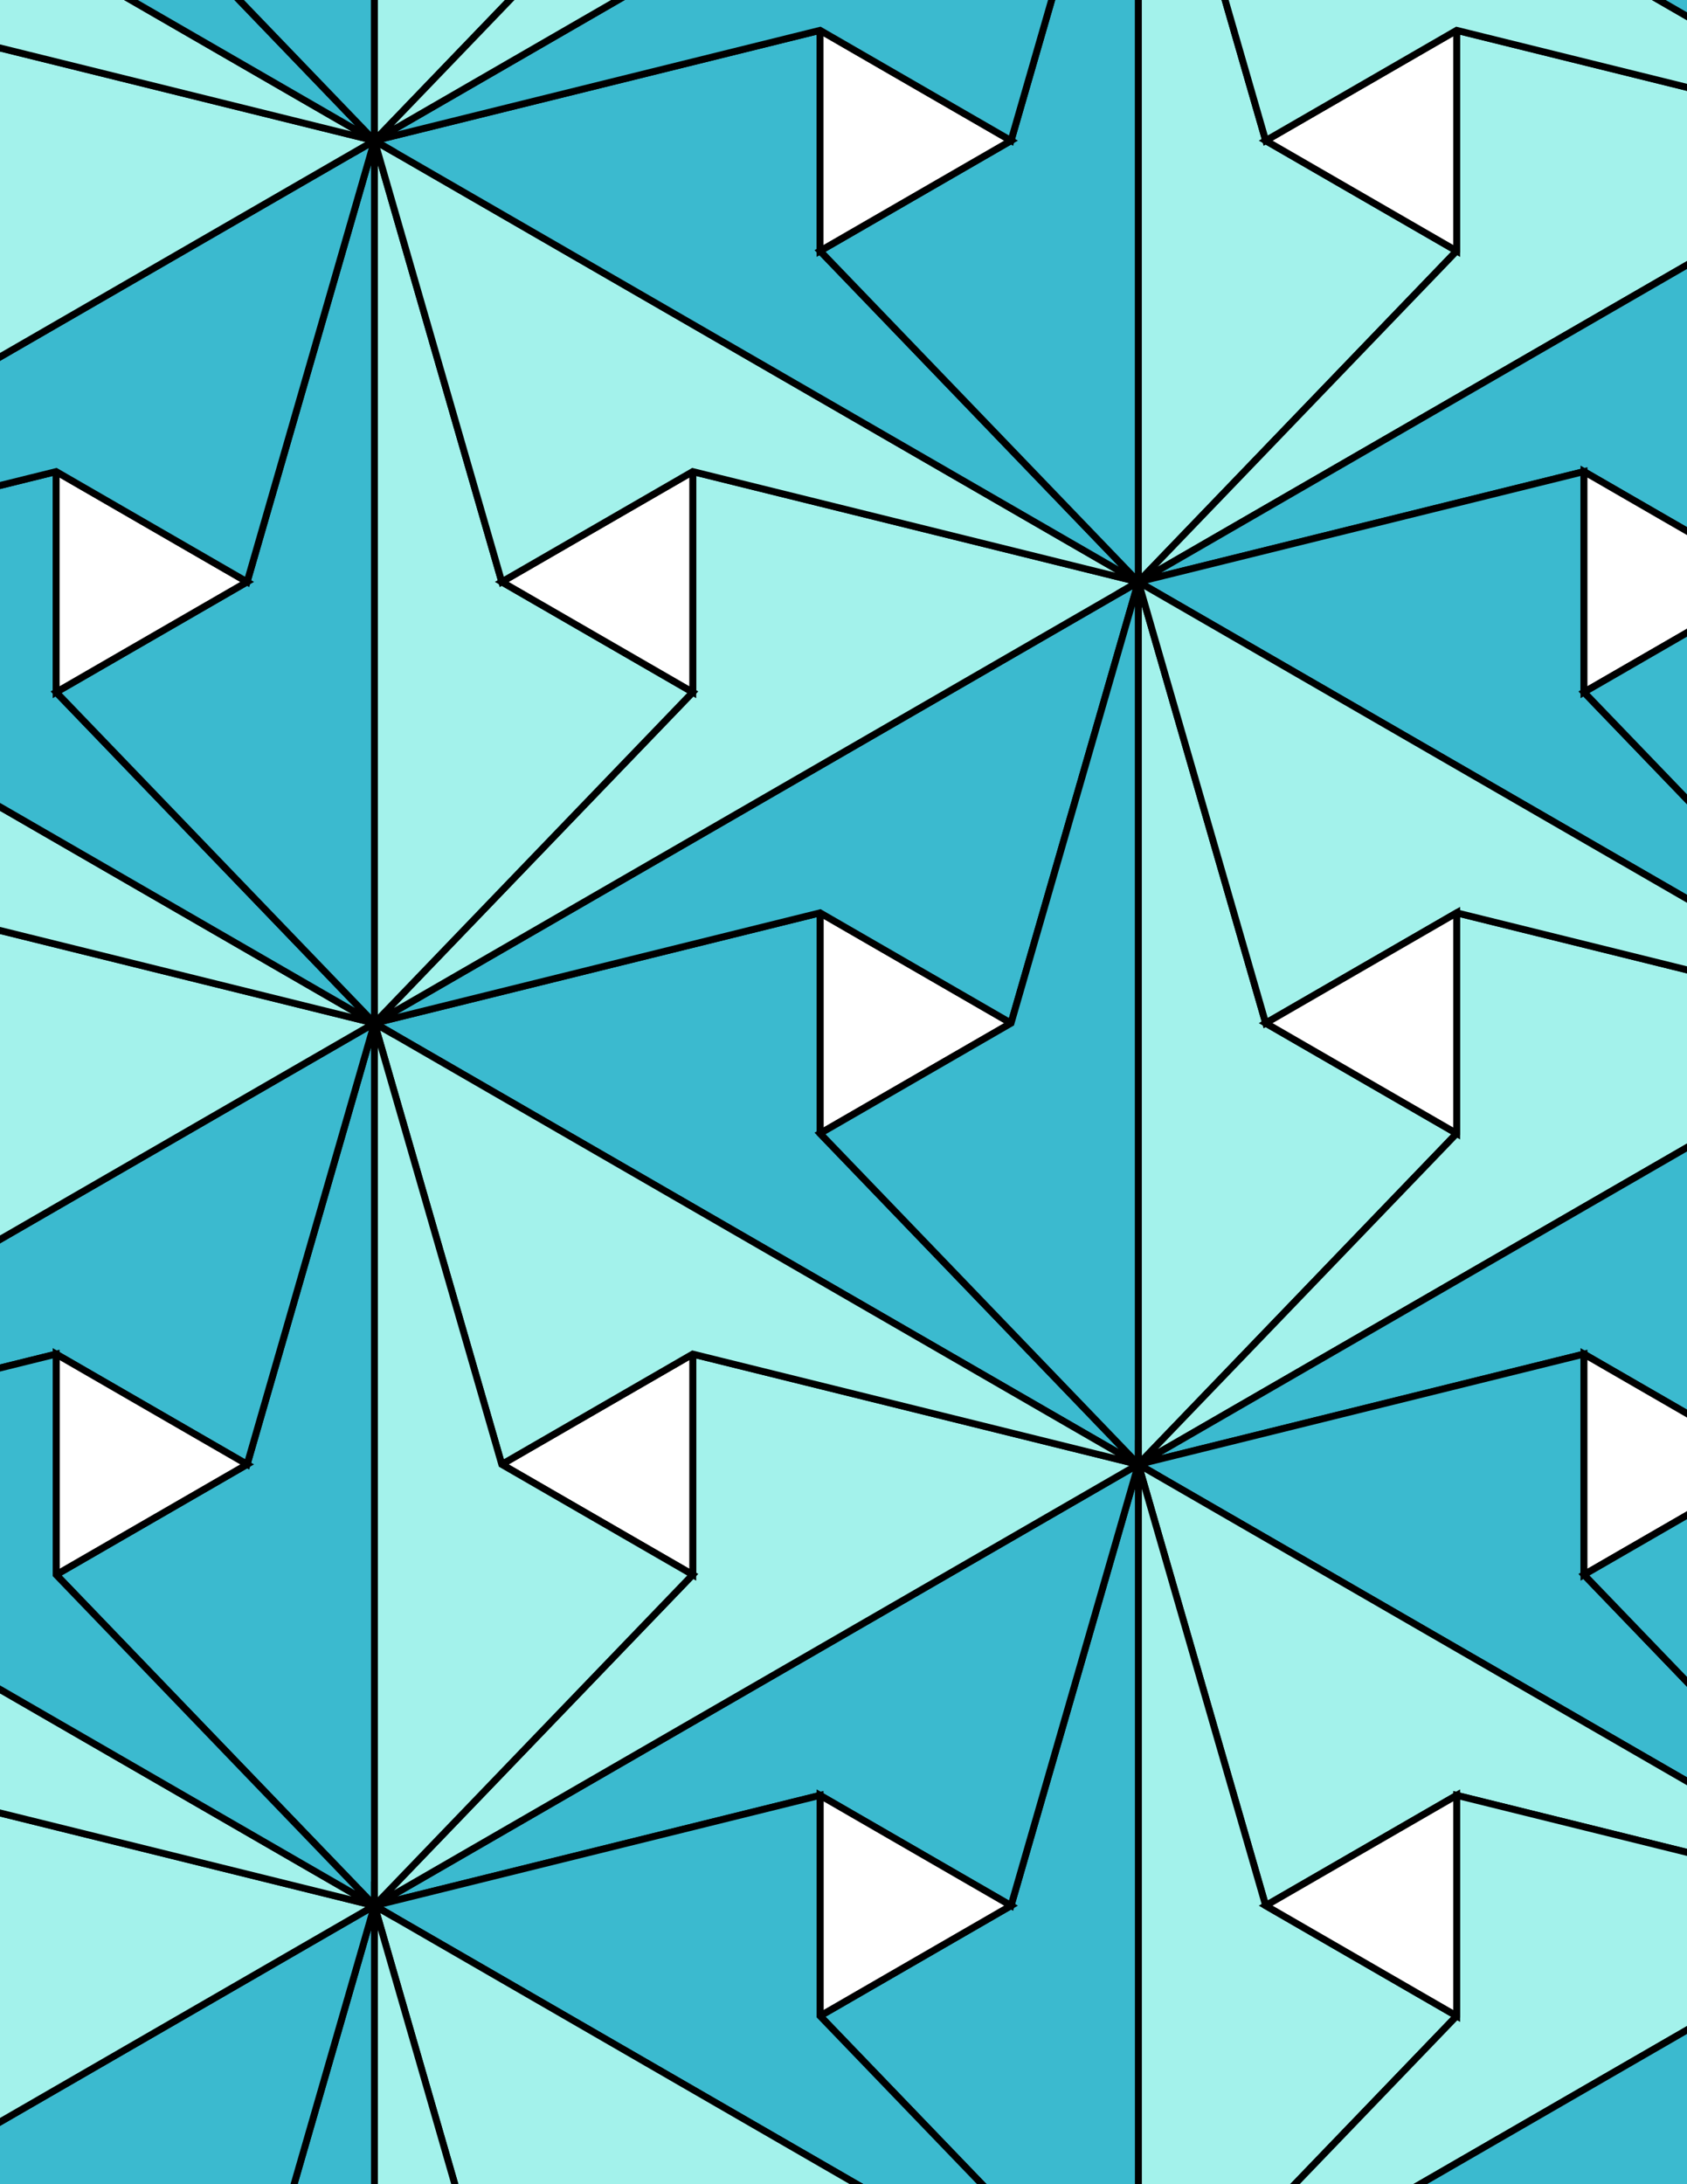 <svg xmlns="http://www.w3.org/2000/svg" xmlns:xlink="http://www.w3.org/1999/xlink" xmlns:inkscape="http://www.inkscape.org/namespaces/inkscape" version="1.1" width="612" height="792" viewBox="0 0 612 792">
<rect x="0" y="0" width="612" height="792" fill="#808080" stroke="none"/>
<path transform="matrix(.1,0,0,-.1,0,792)" d="M3667.8 4210 2975 4610V3810" fill="#ffffff"/>
<path transform="matrix(.1,0,0,-.1,0,792)" stroke-width="25" stroke-linecap="butt" stroke-miterlimit="10" stroke-linejoin="miter" fill="none" stroke="#000000" d="M3667.8 4210 2975 4610V3810Z"/>
<path transform="matrix(.1,0,0,-.1,0,792)" d="M2975 4610 1358.4 4210 4129.7 2610 2975 3810Z" fill="#3bbacf"/>
<path transform="matrix(.1,0,0,-.1,0,792)" stroke-width="25" stroke-linecap="butt" stroke-miterlimit="10" stroke-linejoin="miter" fill="none" stroke="#000000" d="M2975 4610 1358.4 4210 4129.7 2610 2975 3810Z"/>
<path transform="matrix(.1,0,0,-.1,0,792)" d="M2975 4610 3667.8 4210 4129.7 5810 1358.4 4210Z" fill="#3bbacf"/>
<path transform="matrix(.1,0,0,-.1,0,792)" stroke-width="25" stroke-linecap="butt" stroke-miterlimit="10" stroke-linejoin="miter" fill="none" stroke="#000000" d="M2975 4610 3667.8 4210 4129.7 5810 1358.4 4210Z"/>
<path transform="matrix(.1,0,0,-.1,0,792)" d="M2975 3810 4129.7 2610V5810L3667.8 4210Z" fill="#3bbacf"/>
<path transform="matrix(.1,0,0,-.1,0,792)" stroke-width="25" stroke-linecap="butt" stroke-miterlimit="10" stroke-linejoin="miter" fill="none" stroke="#000000" d="M2975 3810 4129.7 2610V5810L3667.8 4210Z"/>
<path transform="matrix(.1,0,0,-.1,0,792)" d="M4129.7 2610 5284.4 3810 4591.6 4210 4129.7 5810Z" fill="#a3f2eb"/>
<path transform="matrix(.1,0,0,-.1,0,792)" stroke-width="25" stroke-linecap="butt" stroke-miterlimit="10" stroke-linejoin="miter" fill="none" stroke="#000000" d="M4129.7 2610 5284.4 3810 4591.6 4210 4129.7 5810Z"/>
<path transform="matrix(.1,0,0,-.1,0,792)" d="M4129.7 2610 6901 4210 5284.4 4610V3810Z" fill="#a3f2eb"/>
<path transform="matrix(.1,0,0,-.1,0,792)" stroke-width="25" stroke-linecap="butt" stroke-miterlimit="10" stroke-linejoin="miter" fill="none" stroke="#000000" d="M4129.7 2610 6901 4210 5284.4 4610V3810Z"/>
<path transform="matrix(.1,0,0,-.1,0,792)" d="M4129.7 2610 5746.3 3010 6439.1 2610 6901 4210Z" fill="#3bbacf"/>
<path transform="matrix(.1,0,0,-.1,0,792)" stroke-width="25" stroke-linecap="butt" stroke-miterlimit="10" stroke-linejoin="miter" fill="none" stroke="#000000" d="M4129.7 2610 5746.3 3010 6439.1 2610 6901 4210Z"/>
<path transform="matrix(.1,0,0,-.1,0,792)" d="M4129.7 2610 6901 1010 5746.3 2210V3010Z" fill="#3bbacf"/>
<path transform="matrix(.1,0,0,-.1,0,792)" stroke-width="25" stroke-linecap="butt" stroke-miterlimit="10" stroke-linejoin="miter" fill="none" stroke="#000000" d="M4129.7 2610 6901 1010 5746.3 2210V3010Z"/>
<path transform="matrix(.1,0,0,-.1,0,792)" d="M4129.7 2610 4591.6 1010 5284.4 1410 6901 1010Z" fill="#a3f2eb"/>
<path transform="matrix(.1,0,0,-.1,0,792)" stroke-width="25" stroke-linecap="butt" stroke-miterlimit="10" stroke-linejoin="miter" fill="none" stroke="#000000" d="M4129.7 2610 4591.6 1010 5284.4 1410 6901 1010Z"/>
<path transform="matrix(.1,0,0,-.1,0,792)" d="M4129.7 2610V-590L5284.4 610 4591.6 1010Z" fill="#a3f2eb"/>
<path transform="matrix(.1,0,0,-.1,0,792)" stroke-width="25" stroke-linecap="butt" stroke-miterlimit="10" stroke-linejoin="miter" fill="none" stroke="#000000" d="M4129.7 2610V-590L5284.4 610 4591.6 1010Z"/>
<path transform="matrix(.1,0,0,-.1,0,792)" d="M4129.7 2610 3667.8 1010 2975 610 4129.7-590Z" fill="#3bbacf"/>
<path transform="matrix(.1,0,0,-.1,0,792)" stroke-width="25" stroke-linecap="butt" stroke-miterlimit="10" stroke-linejoin="miter" fill="none" stroke="#000000" d="M4129.7 2610 3667.8 1010 2975 610 4129.7-590Z"/>
<path transform="matrix(.1,0,0,-.1,0,792)" d="M4129.7 2610 1358.4 1010 2975 1410 3667.8 1010Z" fill="#3bbacf"/>
<path transform="matrix(.1,0,0,-.1,0,792)" stroke-width="25" stroke-linecap="butt" stroke-miterlimit="10" stroke-linejoin="miter" fill="none" stroke="#000000" d="M4129.7 2610 1358.4 1010 2975 1410 3667.8 1010Z"/>
<path transform="matrix(.1,0,0,-.1,0,792)" d="M4129.7 2610 2513.1 3010V2210L1358.4 1010Z" fill="#a3f2eb"/>
<path transform="matrix(.1,0,0,-.1,0,792)" stroke-width="25" stroke-linecap="butt" stroke-miterlimit="10" stroke-linejoin="miter" fill="none" stroke="#000000" d="M4129.7 2610 2513.1 3010V2210L1358.4 1010Z"/>
<path transform="matrix(.1,0,0,-.1,0,792)" d="M2513.1 3010 1820.3 2610 2513.1 2210" fill="#ffffff"/>
<path transform="matrix(.1,0,0,-.1,0,792)" stroke-width="25" stroke-linecap="butt" stroke-miterlimit="10" stroke-linejoin="miter" fill="none" stroke="#000000" d="M2513.1 3010 1820.3 2610 2513.1 2210Z"/>
<path transform="matrix(.1,0,0,-.1,0,792)" d="M2513.1 3010 4129.7 2610 1358.4 4210 1820.3 2610Z" fill="#a3f2eb"/>
<path transform="matrix(.1,0,0,-.1,0,792)" stroke-width="25" stroke-linecap="butt" stroke-miterlimit="10" stroke-linejoin="miter" fill="none" stroke="#000000" d="M2513.1 3010 4129.7 2610 1358.4 4210 1820.3 2610Z"/>
<path transform="matrix(.1,0,0,-.1,0,792)" d="M4129.7 5810 2513.1 6210V5410L1358.4 4210Z" fill="#a3f2eb"/>
<path transform="matrix(.1,0,0,-.1,0,792)" stroke-width="25" stroke-linecap="butt" stroke-miterlimit="10" stroke-linejoin="miter" fill="none" stroke="#000000" d="M4129.7 5810 2513.1 6210V5410L1358.4 4210Z"/>
<path transform="matrix(.1,0,0,-.1,0,792)" d="M2513.1 5410 1820.3 5810 1358.4 7410V4210Z" fill="#a3f2eb"/>
<path transform="matrix(.1,0,0,-.1,0,792)" stroke-width="25" stroke-linecap="butt" stroke-miterlimit="10" stroke-linejoin="miter" fill="none" stroke="#000000" d="M2513.1 5410 1820.3 5810 1358.4 7410V4210Z"/>
<path transform="matrix(.1,0,0,-.1,0,792)" d="M2513.1 5410V6210L1820.3 5810" fill="#ffffff"/>
<path transform="matrix(.1,0,0,-.1,0,792)" stroke-width="25" stroke-linecap="butt" stroke-miterlimit="10" stroke-linejoin="miter" fill="none" stroke="#000000" d="M2513.1 5410V6210L1820.3 5810Z"/>
<path transform="matrix(.1,0,0,-.1,0,792)" d="M4129.7 5810 1358.4 7410 1820.3 5810 2513.1 6210Z" fill="#a3f2eb"/>
<path transform="matrix(.1,0,0,-.1,0,792)" stroke-width="25" stroke-linecap="butt" stroke-miterlimit="10" stroke-linejoin="miter" fill="none" stroke="#000000" d="M4129.7 5810 1358.4 7410 1820.3 5810 2513.1 6210Z"/>
<path transform="matrix(.1,0,0,-.1,0,792)" d="M4129.7 5810 2975 7010V7810L1358.4 7410Z" fill="#3bbacf"/>
<path transform="matrix(.1,0,0,-.1,0,792)" stroke-width="25" stroke-linecap="butt" stroke-miterlimit="10" stroke-linejoin="miter" fill="none" stroke="#000000" d="M4129.7 5810 2975 7010V7810L1358.4 7410Z"/>
<path transform="matrix(.1,0,0,-.1,0,792)" d="M4129.7 5810V9010L3667.8 7410 2975 7010Z" fill="#3bbacf"/>
<path transform="matrix(.1,0,0,-.1,0,792)" stroke-width="25" stroke-linecap="butt" stroke-miterlimit="10" stroke-linejoin="miter" fill="none" stroke="#000000" d="M4129.7 5810V9010L3667.8 7410 2975 7010Z"/>
<path transform="matrix(.1,0,0,-.1,0,792)" d="M4129.7 5810 5284.4 7010 4591.6 7410 4129.7 9010Z" fill="#a3f2eb"/>
<path transform="matrix(.1,0,0,-.1,0,792)" stroke-width="25" stroke-linecap="butt" stroke-miterlimit="10" stroke-linejoin="miter" fill="none" stroke="#000000" d="M4129.7 5810 5284.4 7010 4591.6 7410 4129.7 9010Z"/>
<path transform="matrix(.1,0,0,-.1,0,792)" d="M4129.7 5810 6901 7410 5284.4 7810V7010Z" fill="#a3f2eb"/>
<path transform="matrix(.1,0,0,-.1,0,792)" stroke-width="25" stroke-linecap="butt" stroke-miterlimit="10" stroke-linejoin="miter" fill="none" stroke="#000000" d="M4129.7 5810 6901 7410 5284.4 7810V7010Z"/>
<path transform="matrix(.1,0,0,-.1,0,792)" d="M4129.7 5810 5746.3 6210 6439.1 5810 6901 7410Z" fill="#3bbacf"/>
<path transform="matrix(.1,0,0,-.1,0,792)" stroke-width="25" stroke-linecap="butt" stroke-miterlimit="10" stroke-linejoin="miter" fill="none" stroke="#000000" d="M4129.7 5810 5746.3 6210 6439.1 5810 6901 7410Z"/>
<path transform="matrix(.1,0,0,-.1,0,792)" d="M4129.7 5810 6901 4210 5746.3 5410V6210Z" fill="#3bbacf"/>
<path transform="matrix(.1,0,0,-.1,0,792)" stroke-width="25" stroke-linecap="butt" stroke-miterlimit="10" stroke-linejoin="miter" fill="none" stroke="#000000" d="M4129.7 5810 6901 4210 5746.3 5410V6210Z"/>
<path transform="matrix(.1,0,0,-.1,0,792)" d="M4129.7 5810 4591.6 4210 5284.4 4610 6901 4210Z" fill="#a3f2eb"/>
<path transform="matrix(.1,0,0,-.1,0,792)" stroke-width="25" stroke-linecap="butt" stroke-miterlimit="10" stroke-linejoin="miter" fill="none" stroke="#000000" d="M4129.7 5810 4591.6 4210 5284.4 4610 6901 4210Z"/>
<path transform="matrix(.1,0,0,-.1,0,792)" d="M1820.3 2610 1358.4 4210V1010L2513.1 2210Z" fill="#a3f2eb"/>
<path transform="matrix(.1,0,0,-.1,0,792)" stroke-width="25" stroke-linecap="butt" stroke-miterlimit="10" stroke-linejoin="miter" fill="none" stroke="#000000" d="M1820.3 2610 1358.4 4210V1010L2513.1 2210Z"/>
<path transform="matrix(.1,0,0,-.1,0,792)" d="M1358.4 4210 896.5 2610 203.699 2210 1358.4 1010Z" fill="#3bbacf"/>
<path transform="matrix(.1,0,0,-.1,0,792)" stroke-width="25" stroke-linecap="butt" stroke-miterlimit="10" stroke-linejoin="miter" fill="none" stroke="#000000" d="M1358.4 4210 896.5 2610 203.699 2210 1358.4 1010Z"/>
<path transform="matrix(.1,0,0,-.1,0,792)" d="M1358.4 4210-1412.9 2610 203.699 3010 896.5 2610Z" fill="#3bbacf"/>
<path transform="matrix(.1,0,0,-.1,0,792)" stroke-width="25" stroke-linecap="butt" stroke-miterlimit="10" stroke-linejoin="miter" fill="none" stroke="#000000" d="M1358.4 4210-1412.9 2610 203.699 3010 896.5 2610Z"/>
<path transform="matrix(.1,0,0,-.1,0,792)" d="M1358.4 4210-258.199 4610V3810L-1412.9 2610Z" fill="#a3f2eb"/>
<path transform="matrix(.1,0,0,-.1,0,792)" stroke-width="25" stroke-linecap="butt" stroke-miterlimit="10" stroke-linejoin="miter" fill="none" stroke="#000000" d="M1358.4 4210-258.199 4610V3810L-1412.9 2610Z"/>
<path transform="matrix(.1,0,0,-.1,0,792)" d="M1358.4 4210-1412.9 5810-951 4210-258.199 4610Z" fill="#a3f2eb"/>
<path transform="matrix(.1,0,0,-.1,0,792)" stroke-width="25" stroke-linecap="butt" stroke-miterlimit="10" stroke-linejoin="miter" fill="none" stroke="#000000" d="M1358.4 4210-1412.9 5810-951 4210-258.199 4610Z"/>
<path transform="matrix(.1,0,0,-.1,0,792)" d="M1358.4 4210 203.699 5410V6210L-1412.9 5810Z" fill="#3bbacf"/>
<path transform="matrix(.1,0,0,-.1,0,792)" stroke-width="25" stroke-linecap="butt" stroke-miterlimit="10" stroke-linejoin="miter" fill="none" stroke="#000000" d="M1358.4 4210 203.699 5410V6210L-1412.9 5810Z"/>
<path transform="matrix(.1,0,0,-.1,0,792)" d="M1358.4 4210V7410L896.5 5810 203.699 5410Z" fill="#3bbacf"/>
<path transform="matrix(.1,0,0,-.1,0,792)" stroke-width="25" stroke-linecap="butt" stroke-miterlimit="10" stroke-linejoin="miter" fill="none" stroke="#000000" d="M1358.4 4210V7410L896.5 5810 203.699 5410Z"/>
<path transform="matrix(.1,0,0,-.1,0,792)" d="M4591.6 4210 5284.4 3810V4610" fill="#ffffff"/>
<path transform="matrix(.1,0,0,-.1,0,792)" stroke-width="25" stroke-linecap="butt" stroke-miterlimit="10" stroke-linejoin="miter" fill="none" stroke="#000000" d="M4591.6 4210 5284.4 3810V4610Z"/>
<path transform="matrix(.1,0,0,-.1,0,792)" d="M2975 7010 3667.8 7410 2975 7810" fill="#ffffff"/>
<path transform="matrix(.1,0,0,-.1,0,792)" stroke-width="25" stroke-linecap="butt" stroke-miterlimit="10" stroke-linejoin="miter" fill="none" stroke="#000000" d="M2975 7010 3667.8 7410 2975 7810Z"/>
<path transform="matrix(.1,0,0,-.1,0,792)" d="M2975 1410V610L3667.8 1010" fill="#ffffff"/>
<path transform="matrix(.1,0,0,-.1,0,792)" stroke-width="25" stroke-linecap="butt" stroke-miterlimit="10" stroke-linejoin="miter" fill="none" stroke="#000000" d="M2975 1410V610L3667.8 1010Z"/>
<path transform="matrix(.1,0,0,-.1,0,792)" d="M2975 1410 1358.4 1010 4129.7-590 2975 610Z" fill="#3bbacf"/>
<path transform="matrix(.1,0,0,-.1,0,792)" stroke-width="25" stroke-linecap="butt" stroke-miterlimit="10" stroke-linejoin="miter" fill="none" stroke="#000000" d="M2975 1410 1358.4 1010 4129.7-590 2975 610Z"/>
<path transform="matrix(.1,0,0,-.1,0,792)" d="M896.5 5810 203.699 6210V5410" fill="#ffffff"/>
<path transform="matrix(.1,0,0,-.1,0,792)" stroke-width="25" stroke-linecap="butt" stroke-miterlimit="10" stroke-linejoin="miter" fill="none" stroke="#000000" d="M896.5 5810 203.699 6210V5410Z"/>
<path transform="matrix(.1,0,0,-.1,0,792)" d="M896.5 5810 1358.4 7410-1412.9 5810 203.699 6210Z" fill="#3bbacf"/>
<path transform="matrix(.1,0,0,-.1,0,792)" stroke-width="25" stroke-linecap="butt" stroke-miterlimit="10" stroke-linejoin="miter" fill="none" stroke="#000000" d="M896.5 5810 1358.4 7410-1412.9 5810 203.699 6210Z"/>
<path transform="matrix(.1,0,0,-.1,0,792)" d="M896.5 2610 203.699 3010V2210" fill="#ffffff"/>
<path transform="matrix(.1,0,0,-.1,0,792)" stroke-width="25" stroke-linecap="butt" stroke-miterlimit="10" stroke-linejoin="miter" fill="none" stroke="#000000" d="M896.5 2610 203.699 3010V2210Z"/>
<path transform="matrix(.1,0,0,-.1,0,792)" d="M5284.4 1410V610L4129.7-590 6901 1010Z" fill="#a3f2eb"/>
<path transform="matrix(.1,0,0,-.1,0,792)" stroke-width="25" stroke-linecap="butt" stroke-miterlimit="10" stroke-linejoin="miter" fill="none" stroke="#000000" d="M5284.4 1410V610L4129.7-590 6901 1010Z"/>
<path transform="matrix(.1,0,0,-.1,0,792)" d="M5284.4 1410 4591.6 1010 5284.4 610" fill="#ffffff"/>
<path transform="matrix(.1,0,0,-.1,0,792)" stroke-width="25" stroke-linecap="butt" stroke-miterlimit="10" stroke-linejoin="miter" fill="none" stroke="#000000" d="M5284.4 1410 4591.6 1010 5284.4 610Z"/>
<path transform="matrix(.1,0,0,-.1,0,792)" d="M5284.4 7010V7810L4591.6 7410" fill="#ffffff"/>
<path transform="matrix(.1,0,0,-.1,0,792)" stroke-width="25" stroke-linecap="butt" stroke-miterlimit="10" stroke-linejoin="miter" fill="none" stroke="#000000" d="M5284.4 7010V7810L4591.6 7410Z"/>
<path transform="matrix(.1,0,0,-.1,0,792)" d="M4591.6 7410 5284.4 7810 6901 7410 4129.7 9010Z" fill="#a3f2eb"/>
<path transform="matrix(.1,0,0,-.1,0,792)" stroke-width="25" stroke-linecap="butt" stroke-miterlimit="10" stroke-linejoin="miter" fill="none" stroke="#000000" d="M4591.6 7410 5284.4 7810 6901 7410 4129.7 9010Z"/>
<path transform="matrix(.1,0,0,-.1,0,792)" d="M3667.8 7410 4129.7 9010 1358.4 7410 2975 7810Z" fill="#3bbacf"/>
<path transform="matrix(.1,0,0,-.1,0,792)" stroke-width="25" stroke-linecap="butt" stroke-miterlimit="10" stroke-linejoin="miter" fill="none" stroke="#000000" d="M3667.8 7410 4129.7 9010 1358.4 7410 2975 7810Z"/>
<path transform="matrix(.1,0,0,-.1,0,792)" d="M1358.4 7410-258.199 7810V7010L-1412.9 5810Z" fill="#a3f2eb"/>
<path transform="matrix(.1,0,0,-.1,0,792)" stroke-width="25" stroke-linecap="butt" stroke-miterlimit="10" stroke-linejoin="miter" fill="none" stroke="#000000" d="M1358.4 7410-258.199 7810V7010L-1412.9 5810Z"/>
<path transform="matrix(.1,0,0,-.1,0,792)" d="M1358.4 7410-1412.9 9010-951 7410-258.199 7810Z" fill="#a3f2eb"/>
<path transform="matrix(.1,0,0,-.1,0,792)" stroke-width="25" stroke-linecap="butt" stroke-miterlimit="10" stroke-linejoin="miter" fill="none" stroke="#000000" d="M1358.4 7410-1412.9 9010-951 7410-258.199 7810Z"/>
<path transform="matrix(.1,0,0,-.1,0,792)" d="M1358.4 7410 203.699 8610V9410L-1412.9 9010Z" fill="#3bbacf"/>
<path transform="matrix(.1,0,0,-.1,0,792)" stroke-width="25" stroke-linecap="butt" stroke-miterlimit="10" stroke-linejoin="miter" fill="none" stroke="#000000" d="M1358.4 7410 203.699 8610V9410L-1412.9 9010Z"/>
<path transform="matrix(.1,0,0,-.1,0,792)" d="M1358.4 7410V10610L896.5 9010 203.699 8610Z" fill="#3bbacf"/>
<path transform="matrix(.1,0,0,-.1,0,792)" stroke-width="25" stroke-linecap="butt" stroke-miterlimit="10" stroke-linejoin="miter" fill="none" stroke="#000000" d="M1358.4 7410V10610L896.5 9010 203.699 8610Z"/>
<path transform="matrix(.1,0,0,-.1,0,792)" d="M1358.4 7410 2513.1 8610 1820.3 9010 1358.4 10610Z" fill="#a3f2eb"/>
<path transform="matrix(.1,0,0,-.1,0,792)" stroke-width="25" stroke-linecap="butt" stroke-miterlimit="10" stroke-linejoin="miter" fill="none" stroke="#000000" d="M1358.4 7410 2513.1 8610 1820.3 9010 1358.4 10610Z"/>
<path transform="matrix(.1,0,0,-.1,0,792)" d="M1358.4 7410 4129.7 9010 2513.1 9410V8610Z" fill="#a3f2eb"/>
<path transform="matrix(.1,0,0,-.1,0,792)" stroke-width="25" stroke-linecap="butt" stroke-miterlimit="10" stroke-linejoin="miter" fill="none" stroke="#000000" d="M1358.4 7410 4129.7 9010 2513.1 9410V8610Z"/>
<path transform="matrix(.1,0,0,-.1,0,792)" d="M1358.4 1010 1820.3-590 2513.1-190 4129.7-590Z" fill="#a3f2eb"/>
<path transform="matrix(.1,0,0,-.1,0,792)" stroke-width="25" stroke-linecap="butt" stroke-miterlimit="10" stroke-linejoin="miter" fill="none" stroke="#000000" d="M1358.4 1010 1820.3-590 2513.1-190 4129.7-590Z"/>
<path transform="matrix(.1,0,0,-.1,0,792)" d="M1358.4 1010V-2190L2513.1-990 1820.3-590Z" fill="#a3f2eb"/>
<path transform="matrix(.1,0,0,-.1,0,792)" stroke-width="25" stroke-linecap="butt" stroke-miterlimit="10" stroke-linejoin="miter" fill="none" stroke="#000000" d="M1358.4 1010V-2190L2513.1-990 1820.3-590Z"/>
<path transform="matrix(.1,0,0,-.1,0,792)" d="M1358.4 1010 896.5-590 203.699-990 1358.4-2190Z" fill="#3bbacf"/>
<path transform="matrix(.1,0,0,-.1,0,792)" stroke-width="25" stroke-linecap="butt" stroke-miterlimit="10" stroke-linejoin="miter" fill="none" stroke="#000000" d="M1358.4 1010 896.5-590 203.699-990 1358.4-2190Z"/>
<path transform="matrix(.1,0,0,-.1,0,792)" d="M1358.4 1010-1412.9-590 203.699-190 896.5-590Z" fill="#3bbacf"/>
<path transform="matrix(.1,0,0,-.1,0,792)" stroke-width="25" stroke-linecap="butt" stroke-miterlimit="10" stroke-linejoin="miter" fill="none" stroke="#000000" d="M1358.4 1010-1412.9-590 203.699-190 896.5-590Z"/>
<path transform="matrix(.1,0,0,-.1,0,792)" d="M1358.4 1010-258.199 1410V610L-1412.9-590Z" fill="#a3f2eb"/>
<path transform="matrix(.1,0,0,-.1,0,792)" stroke-width="25" stroke-linecap="butt" stroke-miterlimit="10" stroke-linejoin="miter" fill="none" stroke="#000000" d="M1358.4 1010-258.199 1410V610L-1412.9-590Z"/>
<path transform="matrix(.1,0,0,-.1,0,792)" d="M1358.4 1010-1412.9 2610-951 1010-258.199 1410Z" fill="#a3f2eb"/>
<path transform="matrix(.1,0,0,-.1,0,792)" stroke-width="25" stroke-linecap="butt" stroke-miterlimit="10" stroke-linejoin="miter" fill="none" stroke="#000000" d="M1358.4 1010-1412.9 2610-951 1010-258.199 1410Z"/>
<path transform="matrix(.1,0,0,-.1,0,792)" d="M1358.4 1010 203.699 2210V3010L-1412.9 2610Z" fill="#3bbacf"/>
<path transform="matrix(.1,0,0,-.1,0,792)" stroke-width="25" stroke-linecap="butt" stroke-miterlimit="10" stroke-linejoin="miter" fill="none" stroke="#000000" d="M1358.4 1010 203.699 2210V3010L-1412.9 2610Z"/>
<path transform="matrix(.1,0,0,-.1,0,792)" d="M5746.3 2210 6439.1 2610 5746.3 3010" fill="#ffffff"/>
<path transform="matrix(.1,0,0,-.1,0,792)" stroke-width="25" stroke-linecap="butt" stroke-miterlimit="10" stroke-linejoin="miter" fill="none" stroke="#000000" d="M5746.3 2210 6439.1 2610 5746.3 3010Z"/>
<path transform="matrix(.1,0,0,-.1,0,792)" d="M5746.3 2210 6901 1010V4210L6439.1 2610Z" fill="#3bbacf"/>
<path transform="matrix(.1,0,0,-.1,0,792)" stroke-width="25" stroke-linecap="butt" stroke-miterlimit="10" stroke-linejoin="miter" fill="none" stroke="#000000" d="M5746.3 2210 6901 1010V4210L6439.1 2610Z"/>
<path transform="matrix(.1,0,0,-.1,0,792)" d="M5746.3 5410 6439.1 5810 5746.3 6210" fill="#ffffff"/>
<path transform="matrix(.1,0,0,-.1,0,792)" stroke-width="25" stroke-linecap="butt" stroke-miterlimit="10" stroke-linejoin="miter" fill="none" stroke="#000000" d="M5746.3 5410 6439.1 5810 5746.3 6210Z"/>
<path transform="matrix(.1,0,0,-.1,0,792)" d="M5746.3 5410 6901 4210V7410L6439.1 5810Z" fill="#3bbacf"/>
<path transform="matrix(.1,0,0,-.1,0,792)" stroke-width="25" stroke-linecap="butt" stroke-miterlimit="10" stroke-linejoin="miter" fill="none" stroke="#000000" d="M5746.3 5410 6901 4210V7410L6439.1 5810Z"/>
<path transform="matrix(.1,0,0,-.1,0,792)" d="M4129.7-590 5746.3-190 6439.1-590 6901 1010Z" fill="#3bbacf"/>
<path transform="matrix(.1,0,0,-.1,0,792)" stroke-width="25" stroke-linecap="butt" stroke-miterlimit="10" stroke-linejoin="miter" fill="none" stroke="#000000" d="M4129.7-590 5746.3-190 6439.1-590 6901 1010Z"/>
<path transform="matrix(.1,0,0,-.1,0,792)" d="M6439.1-590 5746.3-990 6901-2190V1010Z" fill="#3bbacf"/>
<path transform="matrix(.1,0,0,-.1,0,792)" stroke-width="25" stroke-linecap="butt" stroke-miterlimit="10" stroke-linejoin="miter" fill="none" stroke="#000000" d="M6439.1-590 5746.3-990 6901-2190V1010Z"/>
<path transform="matrix(.1,0,0,-.1,0,792)" d="M4129.7 9010 6901 7410 5746.3 8610V9410Z" fill="#3bbacf"/>
<path transform="matrix(.1,0,0,-.1,0,792)" stroke-width="25" stroke-linecap="butt" stroke-miterlimit="10" stroke-linejoin="miter" fill="none" stroke="#000000" d="M4129.7 9010 6901 7410 5746.3 8610V9410Z"/>
<path transform="matrix(.1,0,0,-.1,0,792)" d="M5746.3 8610 6901 7410V10610L6439.1 9010Z" fill="#3bbacf"/>
<path transform="matrix(.1,0,0,-.1,0,792)" stroke-width="25" stroke-linecap="butt" stroke-miterlimit="10" stroke-linejoin="miter" fill="none" stroke="#000000" d="M5746.3 8610 6901 7410V10610L6439.1 9010Z"/>
</svg>

